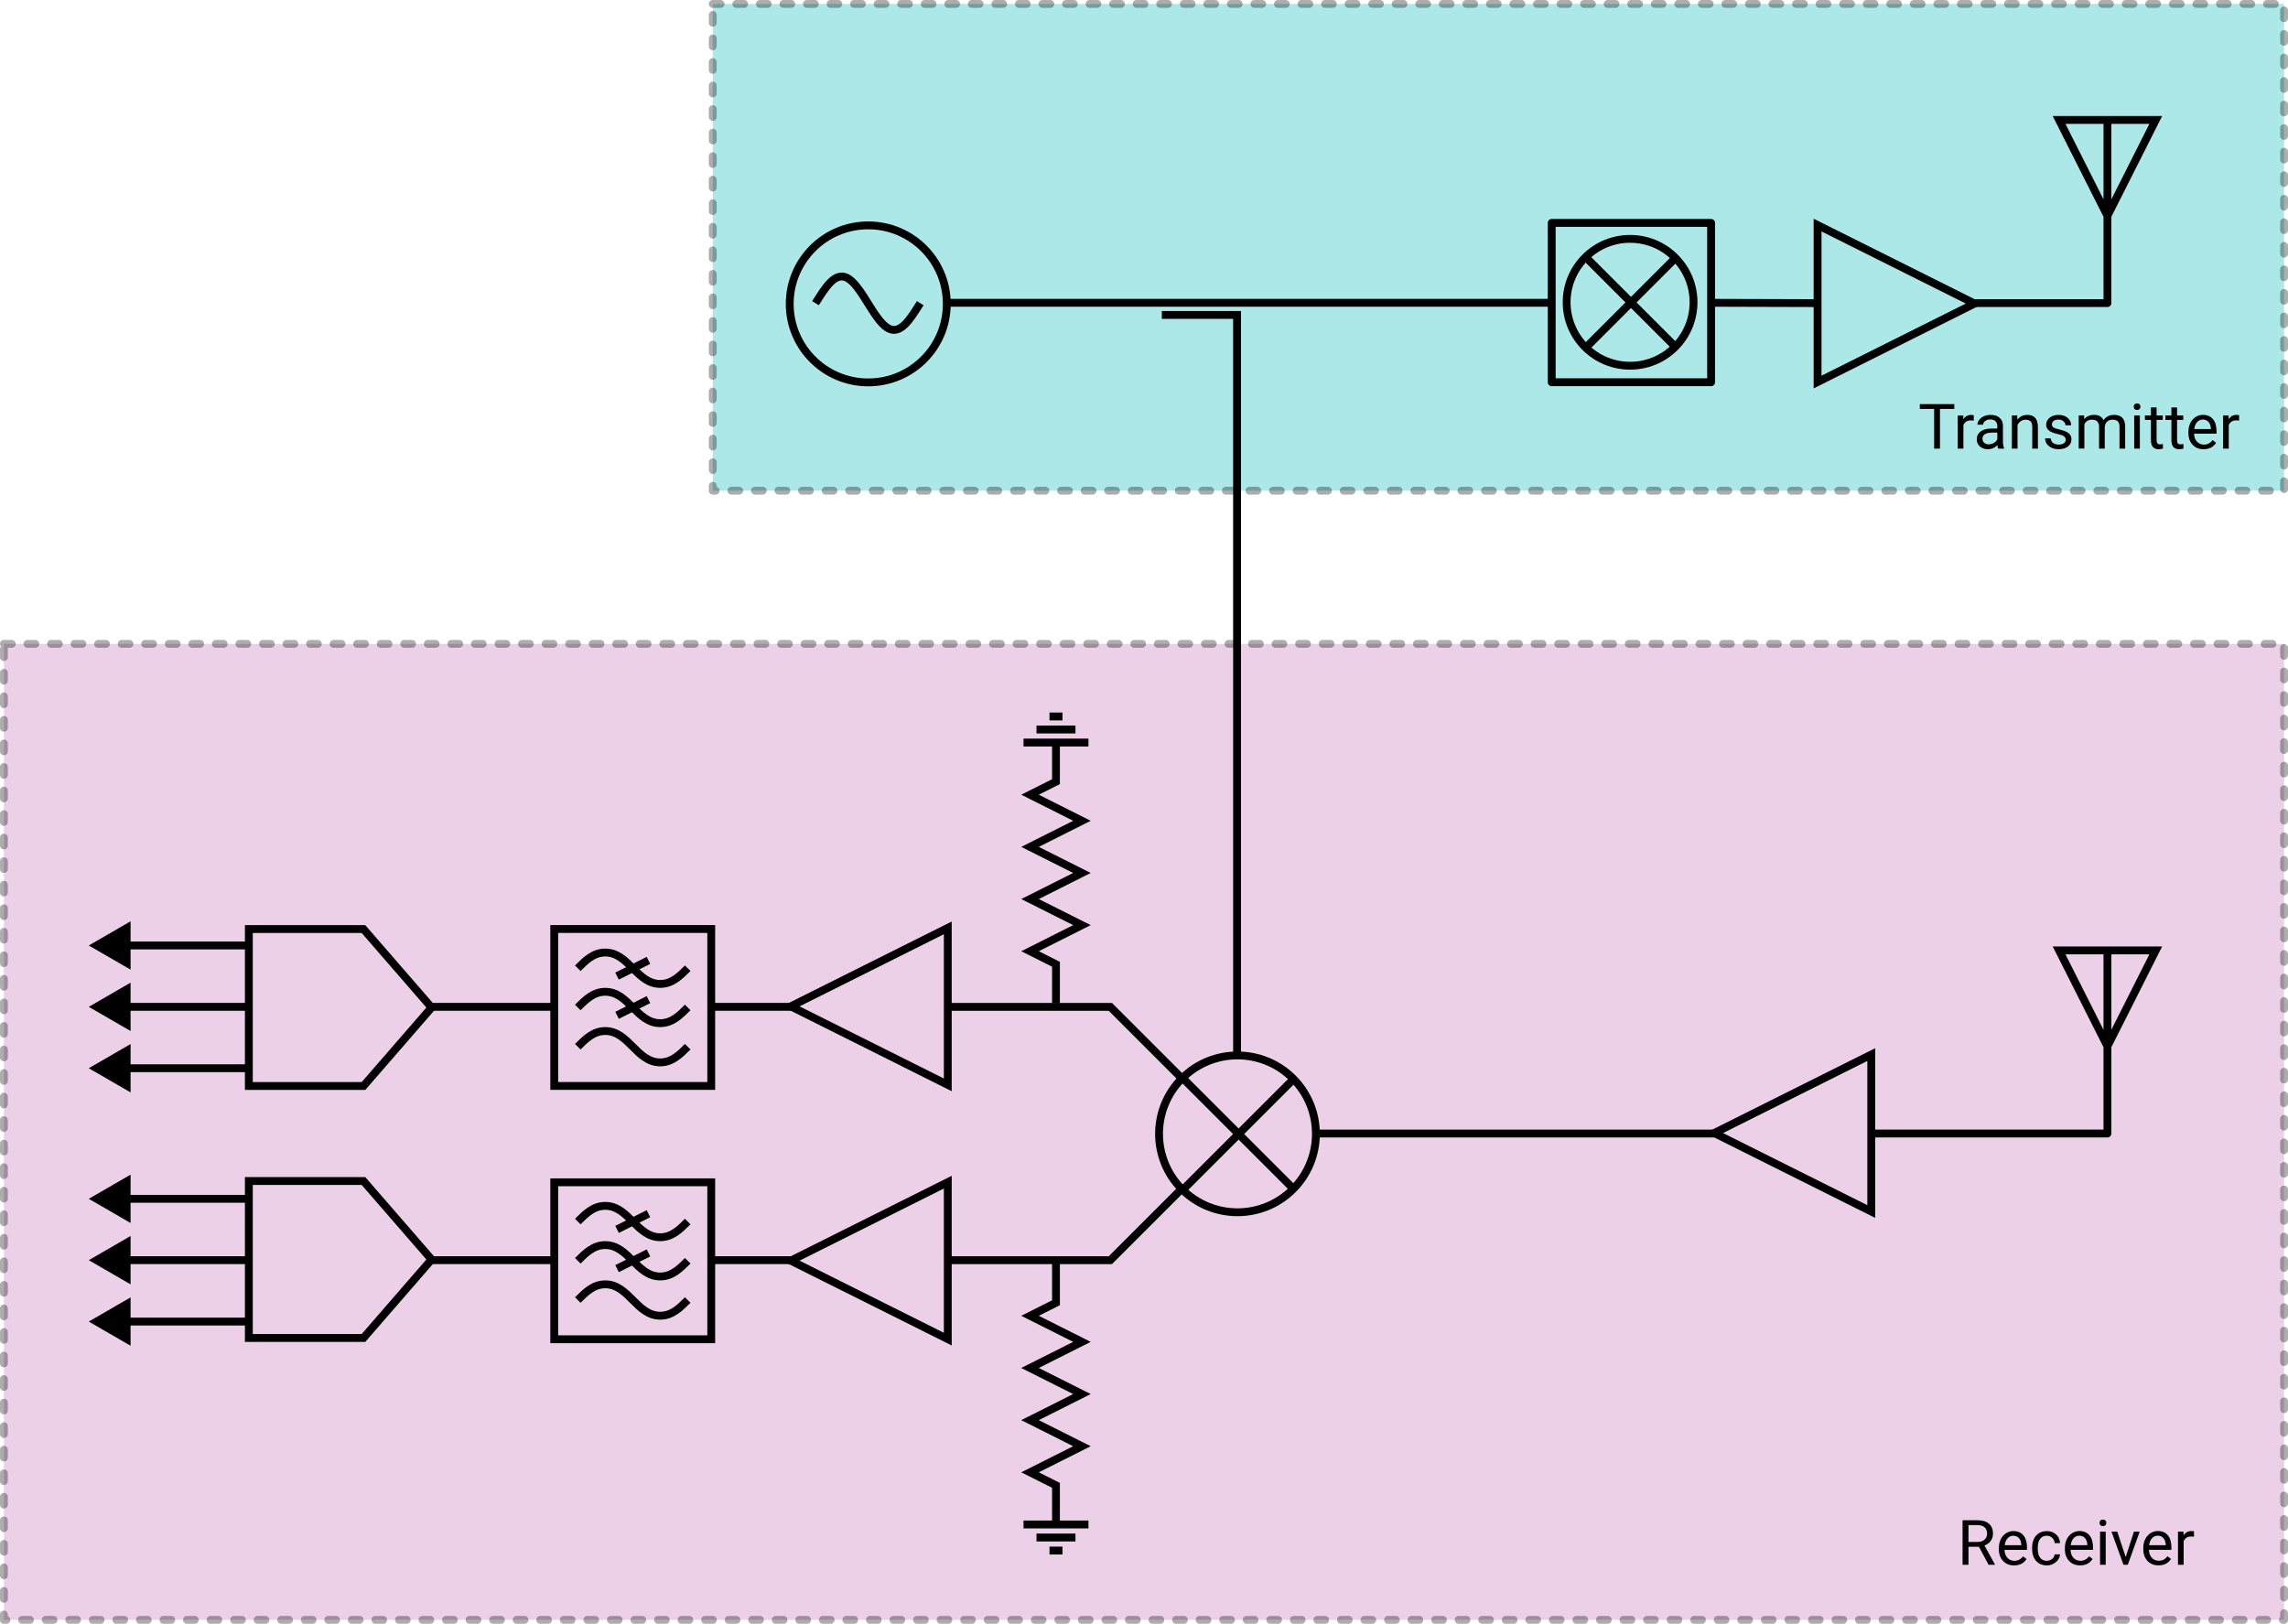 <?xml version="1.0" encoding="UTF-8" standalone="no"?>
<!-- Created with Inkscape (http://www.inkscape.org/) -->

<svg
   width="77.241mm"
   height="54.833mm"
   viewBox="0 0 77.241 54.833"
   version="1.1"
   id="svg1"
   xml:space="preserve"
   inkscape:version="1.4 (86a8ad7, 2024-10-11)"
   sodipodi:docname="drawing.svg"
   xmlns:inkscape="http://www.inkscape.org/namespaces/inkscape"
   xmlns:sodipodi="http://sodipodi.sourceforge.net/DTD/sodipodi-0.dtd"
   xmlns="http://www.w3.org/2000/svg"
   xmlns:svg="http://www.w3.org/2000/svg"><sodipodi:namedview
     id="namedview1"
     pagecolor="#ffffff"
     bordercolor="#666666"
     borderopacity="1.0"
     inkscape:showpageshadow="2"
     inkscape:pageopacity="0.0"
     inkscape:pagecheckerboard="0"
     inkscape:deskcolor="#d1d1d1"
     inkscape:document-units="mm"
     inkscape:zoom="2.7545174"
     inkscape:cx="185.69496"
     inkscape:cy="121.43688"
     inkscape:window-width="1920"
     inkscape:window-height="991"
     inkscape:window-x="2551"
     inkscape:window-y="1439"
     inkscape:window-maximized="1"
     inkscape:current-layer="layer1" /><defs
     id="defs1"><marker
       style="overflow:visible"
       id="Triangle"
       refX="0"
       refY="0"
       orient="auto-start-reverse"
       inkscape:stockid="Triangle arrow"
       markerWidth="1"
       markerHeight="1"
       viewBox="0 0 1 1"
       inkscape:isstock="true"
       inkscape:collect="always"
       preserveAspectRatio="xMidYMid"><path
         transform="scale(0.5)"
         style="fill:context-stroke;fill-rule:evenodd;stroke:context-stroke;stroke-width:1pt"
         d="M 5.77,0 -2.88,5 V -5 Z"
         id="path135" /></marker><inkscape:perspective
       sodipodi:type="inkscape:persp3d"
       inkscape:vp_x="0 : -226.167 : 1"
       inkscape:vp_y="0 : 999.99995 : 0"
       inkscape:vp_z="12 : -226.167 : 1"
       inkscape:persp3d-origin="6 : -231.50034 : 1"
       id="perspective10" /><marker
       style="overflow:visible"
       id="Triangle-1"
       refX="0"
       refY="0"
       orient="auto-start-reverse"
       inkscape:stockid="Triangle arrow"
       markerWidth="1"
       markerHeight="1"
       viewBox="0 0 1 1"
       inkscape:isstock="true"
       inkscape:collect="always"
       preserveAspectRatio="xMidYMid"><path
         transform="scale(0.5)"
         style="fill:context-stroke;fill-rule:evenodd;stroke:context-stroke;stroke-width:1pt"
         d="M 5.77,0 -2.88,5 V -5 Z"
         id="path135-4" /></marker></defs><g
     inkscape:label="Layer 1"
     inkscape:groupmode="layer"
     id="layer1"
     transform="translate(-79.299,-21.466)"><rect
       style="opacity:0.324;fill:#00b8b8;fill-opacity:1;stroke:#000000;stroke-width:0.265;stroke-linecap:round;stroke-linejoin:round;stroke-dasharray:0.265, 0.53;stroke-dashoffset:0"
       id="rect2"
       width="53.046"
       height="16.437"
       x="103.361"
       y="21.599" /><rect
       style="opacity:0.324;fill:#c06eb8;fill-opacity:1;stroke:#000000;stroke-width:0.265;stroke-linecap:round;stroke-linejoin:round;stroke-dasharray:0.265, 0.53;stroke-dashoffset:0"
       id="rect2-3"
       width="76.976"
       height="32.958"
       x="79.431"
       y="43.209" /><rect
       rx="3.307"
       style="fill:#0000ff;fill-rule:evenodd;stroke:#000000;stroke-width:0.265px;stroke-linecap:butt;stroke-linejoin:miter;stroke-opacity:1"
       ry="0.265"
       y="79.199"
       x="202.296"
       height="0.265"
       width="0"
       id="rect2190" /><path
       style="fill:none;stroke:#000000;stroke-width:0.265;stroke-linecap:butt;stroke-miterlimit:4;stroke-dasharray:none;stroke-dashoffset:0;stroke-opacity:1"
       d="m 150.444,31.701 v -6.184 h 1.632 l -1.632,3.238 -1.632,-3.238 h 1.632"
       id="path2276"
       sodipodi:nodetypes="cccccc" /><g
       inkscape:label="Layer 1"
       id="layer1-4"
       transform="matrix(0.265,0,0,0.265,72.51,19.869)"><rect
         rx="12.5"
         style="fill:#0000ff;fill-rule:evenodd;stroke:#000000;stroke-width:1px;stroke-linecap:butt;stroke-linejoin:miter;stroke-opacity:1"
         ry="1"
         y="134.681"
         x="566.5"
         height="1"
         width="0"
         id="rect2190-5" /><circle
         style="fill:none;stroke:#000000;stroke-width:1.5;stroke-linecap:butt;stroke-linejoin:miter;stroke-miterlimit:4;stroke-dasharray:none;stroke-dashoffset:0;stroke-opacity:1"
         id="path19548"
         transform="matrix(0.667,0,0,0.667,36.178,-93.56)"
         cx="150"
         cy="207.362"
         r="15" /><path
         id="path7403"
         title="sin(x)"
         d="m 129.507,44.662 c 0.635,-1.019 1.271,-2.028 1.906,-2.663 0.635,-0.635 1.271,-0.885 1.906,-0.658 0.635,0.227 1.271,0.925 1.906,1.843 0.635,0.918 1.271,2.038 1.906,2.956 0.635,0.918 1.271,1.616 1.906,1.843 0.635,0.227 1.271,-0.022 1.906,-0.658 0.635,-0.635 1.271,-1.644 1.906,-2.663"
         style="fill:none;stroke:#000000;stroke-width:1;stroke-linecap:butt;stroke-linejoin:miter;stroke-miterlimit:4;stroke-dasharray:none;stroke-dashoffset:0;stroke-opacity:1" /></g><g
       inkscape:label="Layer 1"
       id="layer1-5"
       transform="matrix(0.265,0,0,0.265,104.704,21.599)"><rect
         rx="12.5"
         style="fill:#0000ff;fill-rule:evenodd;stroke:#000000;stroke-width:1px;stroke-linecap:butt;stroke-linejoin:miter;stroke-opacity:1"
         ry="1"
         y="134.681"
         x="566.5"
         height="1"
         width="0"
         id="rect2190-1" /><g
         inkscape:label="Layer 1"
         id="g2171"
         transform="translate(95.734,-103.4)" /><rect
         rx="12.5"
         style="fill:none;stroke:#000000;stroke-width:1;stroke-linecap:butt;stroke-linejoin:miter;stroke-miterlimit:4;stroke-dasharray:none;stroke-opacity:1"
         ry="1"
         y="44.181"
         x="645"
         height="1"
         width="0"
         id="rect26128" /><path
         style="fill:none;stroke:#000000;stroke-width:1;stroke-linecap:butt;stroke-linejoin:miter;stroke-miterlimit:4;stroke-dasharray:none;stroke-dashoffset:0;stroke-opacity:1"
         d="m 135.678,28.181 v 20 l 20,-10 z"
         id="path2162"
         sodipodi:nodetypes="cccc" /></g><g
       id="g1"
       transform="matrix(0.265,0,0,0.265,64.671,36.262)"><g
         inkscape:label="Layer 1"
         id="layer1-7-4"
         transform="matrix(0.809,0,0,0.809,160.641,-51.825)"
         style="stroke-width:1.235"><rect
           rx="15.443"
           style="fill:#0000ff;fill-rule:evenodd;stroke:#000000;stroke-width:1.235px;stroke-linecap:butt;stroke-linejoin:miter;stroke-opacity:1"
           ry="1.235"
           y="134.681"
           x="566.5"
           height="1"
           width="0"
           id="rect2190-11-8" /><circle
           style="fill:none;stroke:#000000;stroke-width:1.853;stroke-linecap:butt;stroke-linejoin:miter;stroke-miterlimit:4;stroke-dasharray:none;stroke-dashoffset:0;stroke-opacity:1"
           id="path2213-6"
           transform="matrix(0.471,-0.471,0.471,0.471,-41.962,15.643)"
           cx="150"
           cy="207.362"
           r="15" /><path
           style="fill:none;stroke:#000000;stroke-width:1.235;stroke-linecap:butt;stroke-miterlimit:4;stroke-dasharray:none;stroke-dashoffset:0;stroke-opacity:1"
           d="M 119.429,49.755 133.571,35.613"
           id="path2219-5" /><path
           style="fill:none;stroke:#000000;stroke-width:1.235;stroke-linecap:butt;stroke-miterlimit:4;stroke-dasharray:none;stroke-dashoffset:0;stroke-opacity:1"
           d="m 119.429,35.613 14.142,14.142"
           id="path2221-0" /></g><rect
         style="fill:none;stroke:#000000;stroke-width:1.002;stroke-linejoin:round;stroke-dasharray:none"
         id="rect1"
         width="20.304"
         height="20.304"
         x="252.878"
         y="-27.429" /></g><path
       style="fill:none;stroke:#000000;stroke-width:0.265px;stroke-linecap:butt;stroke-linejoin:miter;stroke-opacity:1"
       d="m 136.951,31.691 3.651,0.011"
       id="path1" /><path
       style="fill:none;stroke:#000000;stroke-width:0.265px;stroke-linecap:round;stroke-linejoin:miter;stroke-opacity:1"
       d="m 145.893,31.701 h 4.551"
       id="path2" /><path
       style="font-size:2.117px;line-height:1.25;font-family:Roboto;-inkscape-font-specification:Roboto;stroke-width:0.265"
       d="m 145.275,35.274 h -0.484 v 1.342 h -0.197 V 35.274 h -0.483 v -0.163 h 1.164 z m 0.656,0.395 q -0.043,-0.007 -0.094,-0.007 -0.188,0 -0.255,0.16 v 0.794 h -0.191 v -1.118 h 0.186 l 0.003,0.129 q 0.094,-0.15 0.267,-0.15 0.056,0 0.085,0.014 z m 0.825,0.947 q -0.017,-0.033 -0.027,-0.118 -0.133,0.138 -0.318,0.138 -0.165,0 -0.272,-0.093 -0.105,-0.094 -0.105,-0.238 0,-0.175 0.132,-0.271 0.133,-0.097 0.374,-0.097 h 0.186 v -0.088 q 0,-0.1 -0.06,-0.159 -0.06,-0.06 -0.177,-0.06 -0.102,0 -0.172,0.052 -0.069,0.052 -0.069,0.125 h -0.192 q 0,-0.084 0.059,-0.161 0.06,-0.079 0.161,-0.124 0.102,-0.045 0.224,-0.045 0.193,0 0.303,0.097 0.11,0.096 0.114,0.266 v 0.515 q 0,0.154 0.039,0.245 v 0.017 z m -0.317,-0.146 q 0.09,0 0.171,-0.047 0.081,-0.047 0.117,-0.121 v -0.229 h -0.15 q -0.351,0 -0.351,0.206 0,0.09 0.06,0.141 0.06,0.051 0.154,0.051 z m 0.959,-0.973 0.006,0.141 q 0.128,-0.161 0.335,-0.161 0.355,0 0.358,0.4 v 0.739 h -0.191 v -0.74 q -0.001,-0.121 -0.056,-0.179 -0.054,-0.058 -0.168,-0.058 -0.093,0 -0.163,0.05 -0.07,0.05 -0.11,0.13 v 0.797 h -0.191 v -1.118 z m 1.638,0.822 q 0,-0.078 -0.059,-0.12 -0.058,-0.043 -0.204,-0.074 -0.145,-0.031 -0.23,-0.074 -0.085,-0.043 -0.126,-0.103 -0.04,-0.06 -0.04,-0.143 0,-0.137 0.116,-0.233 0.117,-0.095 0.298,-0.095 0.19,0 0.308,0.098 0.119,0.098 0.119,0.251 h -0.192 q 0,-0.079 -0.067,-0.135 -0.066,-0.057 -0.167,-0.057 -0.104,0 -0.163,0.045 -0.059,0.045 -0.059,0.119 0,0.069 0.055,0.104 0.055,0.035 0.197,0.067 0.144,0.032 0.233,0.076 0.089,0.044 0.131,0.107 0.043,0.062 0.043,0.152 0,0.15 -0.12,0.241 -0.12,0.09 -0.311,0.09 -0.134,0 -0.238,-0.048 -0.103,-0.048 -0.162,-0.132 -0.058,-0.086 -0.058,-0.185 h 0.191 q 0.005,0.096 0.076,0.153 0.072,0.056 0.19,0.056 0.109,0 0.174,-0.043 0.066,-0.044 0.066,-0.118 z m 0.62,-0.822 0.005,0.124 q 0.123,-0.145 0.332,-0.145 0.235,0 0.319,0.18 0.056,-0.081 0.145,-0.13 0.09,-0.05 0.212,-0.05 0.368,0 0.374,0.39 v 0.749 h -0.191 v -0.738 q 0,-0.12 -0.055,-0.179 -0.055,-0.06 -0.184,-0.06 -0.106,0 -0.177,0.064 -0.07,0.063 -0.082,0.171 v 0.742 h -0.192 v -0.733 q 0,-0.244 -0.239,-0.244 -0.188,0 -0.257,0.16 v 0.816 h -0.191 v -1.118 z m 1.883,1.118 h -0.191 v -1.118 h 0.191 z m -0.207,-1.415 q 0,-0.047 0.028,-0.079 0.029,-0.032 0.085,-0.032 0.056,0 0.085,0.032 0.029,0.032 0.029,0.079 0,0.047 -0.029,0.078 -0.029,0.031 -0.085,0.031 -0.056,0 -0.085,-0.031 -0.028,-0.031 -0.028,-0.078 z m 0.772,0.026 v 0.271 h 0.209 v 0.148 h -0.209 v 0.693 q 0,0.067 0.028,0.101 0.028,0.033 0.095,0.033 0.033,0 0.091,-0.012 v 0.155 q -0.075,0.021 -0.147,0.021 -0.128,0 -0.193,-0.078 -0.065,-0.078 -0.065,-0.22 v -0.693 h -0.204 v -0.148 h 0.204 v -0.271 z m 0.691,0 v 0.271 h 0.209 v 0.148 h -0.209 v 0.693 q 0,0.067 0.028,0.101 0.028,0.033 0.095,0.033 0.033,0 0.091,-0.012 v 0.155 q -0.075,0.021 -0.147,0.021 -0.128,0 -0.193,-0.078 -0.065,-0.078 -0.065,-0.22 v -0.693 h -0.204 v -0.148 h 0.204 v -0.271 z m 0.896,1.41 q -0.227,0 -0.37,-0.149 -0.143,-0.15 -0.143,-0.4 v -0.035 q 0,-0.166 0.063,-0.297 0.064,-0.131 0.178,-0.205 0.115,-0.074 0.248,-0.074 0.218,0 0.339,0.144 0.121,0.144 0.121,0.411 v 0.08 h -0.758 q 0.004,0.165 0.096,0.268 0.093,0.101 0.236,0.101 0.101,0 0.172,-0.041 0.07,-0.041 0.123,-0.11 l 0.117,0.091 q -0.141,0.216 -0.422,0.216 z m -0.024,-1.003 q -0.116,0 -0.194,0.085 -0.079,0.084 -0.097,0.236 h 0.56 v -0.014 q -0.008,-0.146 -0.079,-0.225 -0.07,-0.081 -0.19,-0.081 z m 1.222,0.035 q -0.043,-0.007 -0.094,-0.007 -0.188,0 -0.255,0.16 v 0.794 h -0.191 v -1.118 h 0.186 l 0.003,0.129 q 0.094,-0.15 0.267,-0.15 0.056,0 0.085,0.014 z"
       id="text2"
       aria-label="Transmitter" /><path
       style="font-size:2.117px;line-height:1.25;font-family:Roboto;-inkscape-font-specification:Roboto;stroke-width:0.265"
       d="m 146.106,73.699 h -0.353 v 0.609 h -0.199 v -1.505 h 0.498 q 0.254,0 0.391,0.116 0.137,0.116 0.137,0.337 0,0.141 -0.076,0.245 -0.075,0.104 -0.211,0.156 l 0.353,0.639 v 0.012 h -0.213 z m -0.353,-0.162 h 0.305 q 0.148,0 0.235,-0.076 0.088,-0.076 0.088,-0.205 0,-0.14 -0.084,-0.214 -0.083,-0.074 -0.24,-0.075 h -0.304 z m 1.539,0.792 q -0.227,0 -0.37,-0.149 -0.143,-0.15 -0.143,-0.4 v -0.035 q 0,-0.166 0.063,-0.297 0.064,-0.131 0.178,-0.205 0.115,-0.074 0.248,-0.074 0.218,0 0.339,0.144 0.121,0.144 0.121,0.411 v 0.08 h -0.758 q 0.004,0.165 0.096,0.268 0.093,0.101 0.236,0.101 0.101,0 0.172,-0.041 0.07,-0.041 0.123,-0.11 l 0.117,0.091 q -0.141,0.216 -0.422,0.216 z m -0.024,-1.003 q -0.116,0 -0.194,0.085 -0.079,0.084 -0.097,0.236 h 0.56 v -0.014 q -0.008,-0.146 -0.079,-0.225 -0.07,-0.081 -0.19,-0.081 z m 1.13,0.846 q 0.102,0 0.179,-0.062 0.076,-0.062 0.085,-0.155 h 0.181 q -0.005,0.096 -0.066,0.183 -0.061,0.087 -0.163,0.138 -0.101,0.052 -0.215,0.052 -0.228,0 -0.364,-0.152 -0.134,-0.153 -0.134,-0.418 V 73.727 q 0,-0.163 0.06,-0.29 0.06,-0.127 0.172,-0.197 0.113,-0.07 0.266,-0.07 0.188,0 0.312,0.113 0.125,0.113 0.133,0.292 h -0.181 q -0.008,-0.109 -0.083,-0.178 -0.073,-0.07 -0.182,-0.07 -0.146,0 -0.226,0.105 -0.08,0.104 -0.08,0.303 v 0.036 q 0,0.193 0.08,0.298 0.08,0.104 0.227,0.104 z m 1.123,0.156 q -0.227,0 -0.37,-0.149 -0.143,-0.15 -0.143,-0.4 v -0.035 q 0,-0.166 0.063,-0.297 0.064,-0.131 0.178,-0.205 0.115,-0.074 0.248,-0.074 0.218,0 0.339,0.144 0.121,0.144 0.121,0.411 v 0.08 h -0.758 q 0.004,0.165 0.096,0.268 0.093,0.101 0.236,0.101 0.101,0 0.172,-0.041 0.07,-0.041 0.123,-0.11 l 0.117,0.091 q -0.141,0.216 -0.422,0.216 z m -0.024,-1.003 q -0.116,0 -0.194,0.085 -0.079,0.084 -0.097,0.236 h 0.56 v -0.014 q -0.008,-0.146 -0.079,-0.225 -0.07,-0.081 -0.19,-0.081 z m 0.889,0.982 h -0.191 v -1.118 h 0.191 z m -0.207,-1.415 q 0,-0.047 0.028,-0.079 0.029,-0.032 0.085,-0.032 0.056,0 0.085,0.032 0.029,0.032 0.029,0.079 0,0.047 -0.029,0.078 -0.029,0.031 -0.085,0.031 -0.056,0 -0.085,-0.031 -0.028,-0.031 -0.028,-0.078 z m 0.882,1.155 0.277,-0.859 h 0.195 l -0.401,1.118 h -0.146 l -0.405,-1.118 h 0.195 z m 1.107,0.28 q -0.227,0 -0.37,-0.149 -0.143,-0.15 -0.143,-0.4 v -0.035 q 0,-0.166 0.063,-0.297 0.064,-0.131 0.178,-0.205 0.115,-0.074 0.248,-0.074 0.218,0 0.339,0.144 0.121,0.144 0.121,0.411 v 0.08 h -0.758 q 0.004,0.165 0.096,0.268 0.093,0.101 0.236,0.101 0.101,0 0.172,-0.041 0.07,-0.041 0.123,-0.11 l 0.117,0.091 q -0.141,0.216 -0.422,0.216 z m -0.024,-1.003 q -0.116,0 -0.194,0.085 -0.079,0.084 -0.097,0.236 h 0.56 v -0.014 q -0.008,-0.146 -0.079,-0.225 -0.07,-0.081 -0.19,-0.081 z m 1.222,0.035 q -0.043,-0.007 -0.094,-0.007 -0.188,0 -0.255,0.16 v 0.794 h -0.191 v -1.118 h 0.186 l 0.003,0.129 q 0.094,-0.15 0.267,-0.15 0.056,0 0.085,0.014 z"
       id="text2-3"
       aria-label="Receiver" /><path
       style="fill:none;stroke:#000000;stroke-width:0.265px;stroke-linecap:butt;stroke-linejoin:miter;stroke-opacity:1"
       d="M 131.579,31.691 H 111.186"
       id="path3" /><g
       inkscape:label="Layer 1"
       id="layer1-5-4-9"
       transform="matrix(-0.265,0,0,-0.265,178.426,69.846)"><rect
         rx="12.5"
         style="fill:#0000ff;fill-rule:evenodd;stroke:#000000;stroke-width:1px;stroke-linecap:butt;stroke-linejoin:miter;stroke-opacity:1"
         ry="1"
         y="134.681"
         x="566.5"
         height="1"
         width="0"
         id="rect2190-1-3-31" /><g
         inkscape:label="Layer 1"
         id="g2171-1-9"
         transform="translate(95.734,-103.4)" /><rect
         rx="12.5"
         style="fill:none;stroke:#000000;stroke-width:1;stroke-linecap:butt;stroke-linejoin:miter;stroke-miterlimit:4;stroke-dasharray:none;stroke-opacity:1"
         ry="1"
         y="44.181"
         x="645"
         height="1"
         width="0"
         id="rect26128-2-8" /><path
         style="fill:none;stroke:#000000;stroke-width:1;stroke-linecap:butt;stroke-linejoin:miter;stroke-miterlimit:4;stroke-dasharray:none;stroke-dashoffset:0;stroke-opacity:1"
         d="m 135.678,28.181 v 20 l 20,-10 z"
         id="path2162-3-6"
         sodipodi:nodetypes="cccc" /></g><g
       inkscape:label="Layer 1"
       id="layer1-7"
       transform="matrix(0.265,0,0,0.265,87.591,48.45)"><rect
         rx="12.5"
         style="fill:#0000ff;fill-rule:evenodd;stroke:#000000;stroke-width:1px;stroke-linecap:butt;stroke-linejoin:miter;stroke-opacity:1"
         ry="1"
         y="134.681"
         x="566.5"
         height="1"
         width="0"
         id="rect2190-11" /><circle
         style="fill:none;stroke:#000000;stroke-width:1.5;stroke-linecap:butt;stroke-linejoin:miter;stroke-miterlimit:4;stroke-dasharray:none;stroke-dashoffset:0;stroke-opacity:1"
         id="path2213"
         transform="matrix(0.471,-0.471,0.471,0.471,-41.962,15.643)"
         cx="150"
         cy="207.362"
         r="15" /><path
         style="fill:none;stroke:#000000;stroke-width:1;stroke-linecap:butt;stroke-miterlimit:4;stroke-dasharray:none;stroke-dashoffset:0;stroke-opacity:1"
         d="M 119.429,49.755 133.571,35.613"
         id="path2219" /><path
         style="fill:none;stroke:#000000;stroke-width:1;stroke-linecap:butt;stroke-miterlimit:4;stroke-dasharray:none;stroke-dashoffset:0;stroke-opacity:1"
         d="m 119.429,35.613 14.142,14.142"
         id="path2221" /></g><path
       style="fill:none;stroke:#000000;stroke-width:0.265;stroke-linecap:butt;stroke-miterlimit:4;stroke-dasharray:none;stroke-dashoffset:0;stroke-opacity:1"
       d="m 150.444,59.744 v -6.184 h 1.632 l -1.632,3.238 -1.632,-3.238 h 1.632"
       id="path2276-1"
       sodipodi:nodetypes="cccccc" /><path
       style="fill:none;stroke:#000000;stroke-width:0.265px;stroke-linecap:butt;stroke-linejoin:miter;stroke-opacity:1"
       d="m 123.838,59.744 h 13.398"
       id="path8" /><path
       style="fill:none;stroke:#000000;stroke-width:0.265;stroke-linecap:round;stroke-linejoin:miter;stroke-dasharray:none;stroke-opacity:1"
       d="m 142.528,59.744 h 7.916"
       id="path9" /><g
       id="g10"
       transform="translate(-12.775,0.384)"><g
         inkscape:label="Layer 1"
         id="layer1-8"
         transform="matrix(0.265,0,0,0.265,68.65,41.796)"><rect
           rx="12.5"
           style="fill:#0000ff;fill-rule:evenodd;stroke:#000000;stroke-width:1px;stroke-linecap:butt;stroke-linejoin:miter;stroke-opacity:1"
           ry="1"
           y="134.681"
           x="566.5"
           height="1"
           width="0"
           id="rect2190-2" /><path
           style="fill:none;stroke:#000000;stroke-width:1;stroke-linecap:butt;stroke-miterlimit:4;stroke-dashoffset:0;stroke-opacity:1"
           d="m 159,40.217 h 20 v 20 h -20 z"
           id="rect2252"
           sodipodi:nodetypes="ccccc" /><path
           style="fill:none;stroke:#000000;stroke-width:1;stroke-linecap:butt;stroke-miterlimit:4;stroke-dasharray:none;stroke-dashoffset:0;stroke-opacity:1"
           d="m 162,45.217 c 1,-1 2,-2 3.5,-2 1.5,0 2.5,1 3.5,2 1,1 2,2 3.5,2 1.5,0 2.5,-1 3.5,-2"
           id="path2254"
           sodipodi:nodetypes="ccscc" /><path
           style="fill:none;stroke:#000000;stroke-width:1;stroke-linecap:butt;stroke-miterlimit:4;stroke-dasharray:none;stroke-dashoffset:0;stroke-opacity:1"
           d="m 167,46.217 4,-2"
           id="path2264"
           sodipodi:nodetypes="cc" /><path
           style="fill:none;stroke:#000000;stroke-width:1;stroke-linecap:butt;stroke-miterlimit:4;stroke-dasharray:none;stroke-dashoffset:0;stroke-opacity:1"
           d="m 162,50.217 c 1,-1 2,-2 3.5,-2 1.5,0 2.5,1 3.5,2 1,1 2,2 3.5,2 1.5,0 2.5,-1 3.5,-2"
           id="path2397"
           sodipodi:nodetypes="ccscc" /><path
           style="fill:none;stroke:#000000;stroke-width:1;stroke-linecap:butt;stroke-miterlimit:4;stroke-dasharray:none;stroke-dashoffset:0;stroke-opacity:1"
           d="m 162,55.217 c 1,-1 2,-2 3.5,-2 1.5,0 2.5,1 3.5,2 1,1 2,2 3.5,2 1.5,0 2.5,-1 3.5,-2"
           id="path2399"
           sodipodi:nodetypes="ccscc" /><path
           style="fill:none;stroke:#000000;stroke-width:1;stroke-linecap:butt;stroke-miterlimit:4;stroke-dasharray:none;stroke-dashoffset:0;stroke-opacity:1"
           d="m 167,51.217 4,-2"
           id="path2393"
           sodipodi:nodetypes="cc" /></g><g
         inkscape:label="Layer 1"
         id="layer1-5-4"
         transform="matrix(-0.265,0,0,-0.265,160.025,65.184)"><rect
           rx="12.5"
           style="fill:#0000ff;fill-rule:evenodd;stroke:#000000;stroke-width:1px;stroke-linecap:butt;stroke-linejoin:miter;stroke-opacity:1"
           ry="1"
           y="134.681"
           x="566.5"
           height="1"
           width="0"
           id="rect2190-1-3" /><g
           inkscape:label="Layer 1"
           id="g2171-1"
           transform="translate(95.734,-103.4)" /><rect
           rx="12.5"
           style="fill:none;stroke:#000000;stroke-width:1;stroke-linecap:butt;stroke-linejoin:miter;stroke-miterlimit:4;stroke-dasharray:none;stroke-opacity:1"
           ry="1"
           y="44.181"
           x="645"
           height="1"
           width="0"
           id="rect26128-2" /><path
           style="fill:none;stroke:#000000;stroke-width:1;stroke-linecap:butt;stroke-linejoin:miter;stroke-miterlimit:4;stroke-dasharray:none;stroke-dashoffset:0;stroke-opacity:1"
           d="m 135.678,28.181 v 20 l 20,-10 z"
           id="path2162-3"
           sodipodi:nodetypes="cccc" /></g><g
         inkscape:label="Layer 1"
         id="layer1-3-8"
         transform="matrix(-0.265,0,0,-0.265,143.558,131.457)"><g
           id="g3681-8"
           transform="translate(-227.5,183.5)"><g
             id="g3-2"
             transform="matrix(0.827,0,0,0.831,51.559,74.099)"
             style="stroke-width:1.206"><g
               inkscape:label="Layer 1"
               id="layer1-52-9"
               transform="rotate(90,237,219.862)"
               style="stroke-width:1.206"><rect
                 rx="15.117"
                 style="fill:#0000ff;fill-rule:evenodd;stroke:#000000;stroke-width:1.206px;stroke-linecap:butt;stroke-linejoin:miter;stroke-opacity:1"
                 ry="1.203"
                 y="223.362"
                 x="593"
                 height="1"
                 width="0"
                 id="rect26128-7-1" /><path
                 style="fill:none;stroke:#000000;stroke-width:1.206px;stroke-linecap:butt;stroke-linejoin:miter;stroke-opacity:1"
                 id="path3381-7-3"
                 sodipodi:nodetypes="ccccccccccc"
                 d="m 54.5,171.862 c 0,0 6,0 6,0 l 2,-4 4,8 4,-8 4,8 4,-8 4,8 4,-8 2,4 h 6" /></g><path
               style="fill:none;fill-rule:evenodd;stroke:#000000;stroke-width:1.206px;stroke-linecap:butt;stroke-linejoin:miter;stroke-opacity:1"
               id="path3598-5"
               d="m 280,77.362 h 10" /><path
               style="fill:none;fill-rule:evenodd;stroke:#000000;stroke-width:1.206px;stroke-linecap:butt;stroke-linejoin:miter;stroke-opacity:1"
               id="path3600-9"
               d="m 282,79.362 h 6" /><path
               style="fill:none;fill-rule:evenodd;stroke:#000000;stroke-width:1.206px;stroke-linecap:butt;stroke-linejoin:miter;stroke-opacity:1"
               id="path3604-8"
               d="m 284,81.362 h 2" /></g></g><rect
           rx="12.5"
           style="fill:#0000ff;fill-rule:evenodd;stroke:#000000;stroke-width:1px;stroke-linecap:butt;stroke-linejoin:miter;stroke-opacity:1"
           ry="1"
           y="223.362"
           x="593"
           height="1"
           width="0"
           id="rect26128-8-4" /></g><path
         style="fill:none;stroke:#000000;stroke-width:0.265px;stroke-linecap:butt;stroke-linejoin:miter;stroke-opacity:1"
         d="m 131.965,57.489 -2.406,-2.406 h -5.432"
         id="path6" /><path
         style="fill:none;stroke:#000000;stroke-width:0.265px;stroke-linecap:butt;stroke-linejoin:miter;stroke-opacity:1"
         d="m 118.835,55.082 h -2.825"
         id="path7" /><g
         inkscape:label="Layer 1"
         id="layer1-5-4-6"
         transform="matrix(0.265,0,0,0.265,58.254,40.294)"
         style="stroke-width:1.002;stroke-dasharray:none"><rect
           rx="12.5"
           style="fill:#0000ff;fill-rule:evenodd;stroke:#000000;stroke-width:1.002;stroke-linecap:butt;stroke-linejoin:miter;stroke-dasharray:none;stroke-opacity:1"
           ry="1"
           y="134.681"
           x="566.5"
           height="1"
           width="0"
           id="rect2190-1-3-1" /><g
           inkscape:label="Layer 1"
           id="g2171-1-5"
           transform="translate(95.734,-103.4)"
           style="stroke-width:1.002;stroke-dasharray:none" /><rect
           rx="12.5"
           style="fill:none;stroke:#000000;stroke-width:1.002;stroke-linecap:butt;stroke-linejoin:miter;stroke-miterlimit:4;stroke-dasharray:none;stroke-opacity:1"
           ry="1"
           y="44.181"
           x="645"
           height="1"
           width="0"
           id="rect26128-2-4" /><path
           style="fill:none;stroke:#000000;stroke-width:1.002;stroke-linecap:butt;stroke-linejoin:miter;stroke-miterlimit:4;stroke-dasharray:none;stroke-dashoffset:0;stroke-opacity:1"
           d="m 173.927,45.894 8.676,10 -8.676,10 h -14.603 v -20 z"
           id="path2162-3-2"
           sodipodi:nodetypes="cccccc" /></g><path
         style="fill:none;stroke:#000000;stroke-width:0.265px;stroke-linecap:butt;stroke-linejoin:miter;stroke-opacity:1"
         d="m 110.719,55.082 h -4.151"
         id="path10" /></g><g
       inkscape:label="Layer 1"
       id="layer1-8-6"
       transform="matrix(0.265,0,0,0.265,55.875,50.734)"><rect
         rx="12.5"
         style="fill:#0000ff;fill-rule:evenodd;stroke:#000000;stroke-width:1px;stroke-linecap:butt;stroke-linejoin:miter;stroke-opacity:1"
         ry="1"
         y="134.681"
         x="566.5"
         height="1"
         width="0"
         id="rect2190-2-5" /><path
         style="fill:none;stroke:#000000;stroke-width:1;stroke-linecap:butt;stroke-miterlimit:4;stroke-dashoffset:0;stroke-opacity:1"
         d="m 159,40.217 h 20 v 20 h -20 z"
         id="rect2252-7"
         sodipodi:nodetypes="ccccc" /><path
         style="fill:none;stroke:#000000;stroke-width:1;stroke-linecap:butt;stroke-miterlimit:4;stroke-dasharray:none;stroke-dashoffset:0;stroke-opacity:1"
         d="m 162,45.217 c 1,-1 2,-2 3.5,-2 1.5,0 2.5,1 3.5,2 1,1 2,2 3.5,2 1.5,0 2.5,-1 3.5,-2"
         id="path2254-5"
         sodipodi:nodetypes="ccscc" /><path
         style="fill:none;stroke:#000000;stroke-width:1;stroke-linecap:butt;stroke-miterlimit:4;stroke-dasharray:none;stroke-dashoffset:0;stroke-opacity:1"
         d="m 167,46.217 4,-2"
         id="path2264-4"
         sodipodi:nodetypes="cc" /><path
         style="fill:none;stroke:#000000;stroke-width:1;stroke-linecap:butt;stroke-miterlimit:4;stroke-dasharray:none;stroke-dashoffset:0;stroke-opacity:1"
         d="m 162,50.217 c 1,-1 2,-2 3.5,-2 1.5,0 2.5,1 3.5,2 1,1 2,2 3.5,2 1.5,0 2.5,-1 3.5,-2"
         id="path2397-1"
         sodipodi:nodetypes="ccscc" /><path
         style="fill:none;stroke:#000000;stroke-width:1;stroke-linecap:butt;stroke-miterlimit:4;stroke-dasharray:none;stroke-dashoffset:0;stroke-opacity:1"
         d="m 162,55.217 c 1,-1 2,-2 3.5,-2 1.5,0 2.5,1 3.5,2 1,1 2,2 3.5,2 1.5,0 2.5,-1 3.5,-2"
         id="path2399-2"
         sodipodi:nodetypes="ccscc" /><path
         style="fill:none;stroke:#000000;stroke-width:1;stroke-linecap:butt;stroke-miterlimit:4;stroke-dasharray:none;stroke-dashoffset:0;stroke-opacity:1"
         d="m 167,51.217 4,-2"
         id="path2393-0"
         sodipodi:nodetypes="cc" /></g><g
       inkscape:label="Layer 1"
       id="layer1-5-4-0"
       transform="matrix(-0.265,0,0,0.265,147.25,53.919)"><rect
         rx="12.5"
         style="fill:#0000ff;fill-rule:evenodd;stroke:#000000;stroke-width:1px;stroke-linecap:butt;stroke-linejoin:miter;stroke-opacity:1"
         ry="1"
         y="134.681"
         x="566.5"
         height="1"
         width="0"
         id="rect2190-1-3-14" /><g
         inkscape:label="Layer 1"
         id="g2171-1-6"
         transform="translate(95.734,-103.4)" /><rect
         rx="12.5"
         style="fill:none;stroke:#000000;stroke-width:1;stroke-linecap:butt;stroke-linejoin:miter;stroke-miterlimit:4;stroke-dasharray:none;stroke-opacity:1"
         ry="1"
         y="44.181"
         x="645"
         height="1"
         width="0"
         id="rect26128-2-0" /><path
         style="fill:none;stroke:#000000;stroke-width:1;stroke-linecap:butt;stroke-linejoin:miter;stroke-miterlimit:4;stroke-dasharray:none;stroke-dashoffset:0;stroke-opacity:1"
         d="m 135.678,28.181 v 20 l 20,-10 z"
         id="path2162-3-7"
         sodipodi:nodetypes="cccc" /></g><g
       inkscape:label="Layer 1"
       id="layer1-3-8-1"
       transform="matrix(-0.265,0,0,0.265,130.783,-12.354)"><g
         id="g3681-8-7"
         transform="translate(-227.5,183.5)"><g
           id="g3-2-7"
           transform="matrix(0.827,0,0,0.831,51.559,74.099)"
           style="stroke-width:1.206"><g
             inkscape:label="Layer 1"
             id="layer1-52-9-7"
             transform="rotate(90,237,219.862)"
             style="stroke-width:1.206"><rect
               rx="15.117"
               style="fill:#0000ff;fill-rule:evenodd;stroke:#000000;stroke-width:1.206px;stroke-linecap:butt;stroke-linejoin:miter;stroke-opacity:1"
               ry="1.203"
               y="223.362"
               x="593"
               height="1"
               width="0"
               id="rect26128-7-1-7" /><path
               style="fill:none;stroke:#000000;stroke-width:1.206px;stroke-linecap:butt;stroke-linejoin:miter;stroke-opacity:1"
               id="path3381-7-3-3"
               sodipodi:nodetypes="ccccccccccc"
               d="m 54.5,171.862 c 0,0 6,0 6,0 l 2,-4 4,8 4,-8 4,8 4,-8 4,8 4,-8 2,4 h 6" /></g><path
             style="fill:none;fill-rule:evenodd;stroke:#000000;stroke-width:1.206px;stroke-linecap:butt;stroke-linejoin:miter;stroke-opacity:1"
             id="path3598-5-3"
             d="m 280,77.362 h 10" /><path
             style="fill:none;fill-rule:evenodd;stroke:#000000;stroke-width:1.206px;stroke-linecap:butt;stroke-linejoin:miter;stroke-opacity:1"
             id="path3600-9-5"
             d="m 282,79.362 h 6" /><path
             style="fill:none;fill-rule:evenodd;stroke:#000000;stroke-width:1.206px;stroke-linecap:butt;stroke-linejoin:miter;stroke-opacity:1"
             id="path3604-8-9"
             d="m 284,81.362 h 2" /></g></g><rect
         rx="12.5"
         style="fill:#0000ff;fill-rule:evenodd;stroke:#000000;stroke-width:1px;stroke-linecap:butt;stroke-linejoin:miter;stroke-opacity:1"
         ry="1"
         y="223.362"
         x="593"
         height="1"
         width="0"
         id="rect26128-8-4-9" /></g><path
       style="fill:none;stroke:#000000;stroke-width:0.265px;stroke-linecap:butt;stroke-linejoin:miter;stroke-opacity:1"
       d="m 119.19,61.615 -2.406,2.406 h -5.432"
       id="path6-8" /><path
       style="fill:none;stroke:#000000;stroke-width:0.265px;stroke-linecap:butt;stroke-linejoin:miter;stroke-opacity:1"
       d="m 106.06,64.021 h -2.825"
       id="path7-1" /><g
       inkscape:label="Layer 1"
       id="layer1-5-4-6-8"
       transform="matrix(0.265,0,0,-0.265,45.479,78.81)"
       style="stroke-width:1.002;stroke-dasharray:none"><rect
         rx="12.5"
         style="fill:#0000ff;fill-rule:evenodd;stroke:#000000;stroke-width:1.002;stroke-linecap:butt;stroke-linejoin:miter;stroke-dasharray:none;stroke-opacity:1"
         ry="1"
         y="134.681"
         x="566.5"
         height="1"
         width="0"
         id="rect2190-1-3-1-2" /><g
         inkscape:label="Layer 1"
         id="g2171-1-5-6"
         transform="translate(95.734,-103.4)"
         style="stroke-width:1.002;stroke-dasharray:none" /><rect
         rx="12.5"
         style="fill:none;stroke:#000000;stroke-width:1.002;stroke-linecap:butt;stroke-linejoin:miter;stroke-miterlimit:4;stroke-dasharray:none;stroke-opacity:1"
         ry="1"
         y="44.181"
         x="645"
         height="1"
         width="0"
         id="rect26128-2-4-6" /><path
         style="fill:none;stroke:#000000;stroke-width:1.002;stroke-linecap:butt;stroke-linejoin:miter;stroke-miterlimit:4;stroke-dasharray:none;stroke-dashoffset:0;stroke-opacity:1"
         d="m 173.927,45.894 8.676,10 -8.676,10 h -14.603 v -20 z"
         id="path2162-3-2-0"
         sodipodi:nodetypes="cccccc" /></g><path
       style="fill:none;stroke:#000000;stroke-width:0.265px;stroke-linecap:butt;stroke-linejoin:miter;stroke-opacity:1"
       d="m 97.943,64.021 h -4.151"
       id="path10-3" /><path
       style="fill:none;stroke:#000000;stroke-width:0.265px;stroke-linecap:butt;stroke-linejoin:miter;stroke-opacity:1"
       d="M 121.061,57.092 V 32.101 h -2.539"
       id="path11" /><g
       id="g14"
       transform="translate(2.5522524e-6,0.044)"><path
         style="fill:none;stroke:#000000;stroke-width:0.265px;stroke-linecap:butt;stroke-linejoin:miter;stroke-opacity:1;marker-end:url(#Triangle)"
         d="M 87.633,55.422 H 83.237"
         id="path12" /><path
         style="fill:none;stroke:#000000;stroke-width:0.265px;stroke-linecap:butt;stroke-linejoin:miter;stroke-opacity:1;marker-end:url(#Triangle)"
         d="M 87.633,53.35 H 83.237"
         id="path12-8" /><path
         style="fill:none;stroke:#000000;stroke-width:0.265px;stroke-linecap:butt;stroke-linejoin:miter;stroke-opacity:1;marker-end:url(#Triangle)"
         d="M 87.633,57.495 H 83.237"
         id="path12-8-0" /></g><g
       id="g14-8"
       transform="translate(-2.4477476e-6,8.599)"><path
         style="fill:none;stroke:#000000;stroke-width:0.265px;stroke-linecap:butt;stroke-linejoin:miter;stroke-opacity:1;marker-end:url(#Triangle-1)"
         d="M 87.633,55.422 H 83.237"
         id="path12-0" /><path
         style="fill:none;stroke:#000000;stroke-width:0.265px;stroke-linecap:butt;stroke-linejoin:miter;stroke-opacity:1;marker-end:url(#Triangle-1)"
         d="M 87.633,53.35 H 83.237"
         id="path12-8-8" /><path
         style="fill:none;stroke:#000000;stroke-width:0.265px;stroke-linecap:butt;stroke-linejoin:miter;stroke-opacity:1;marker-end:url(#Triangle-1)"
         d="M 87.633,57.495 H 83.237"
         id="path12-8-0-7" /></g></g></svg>
